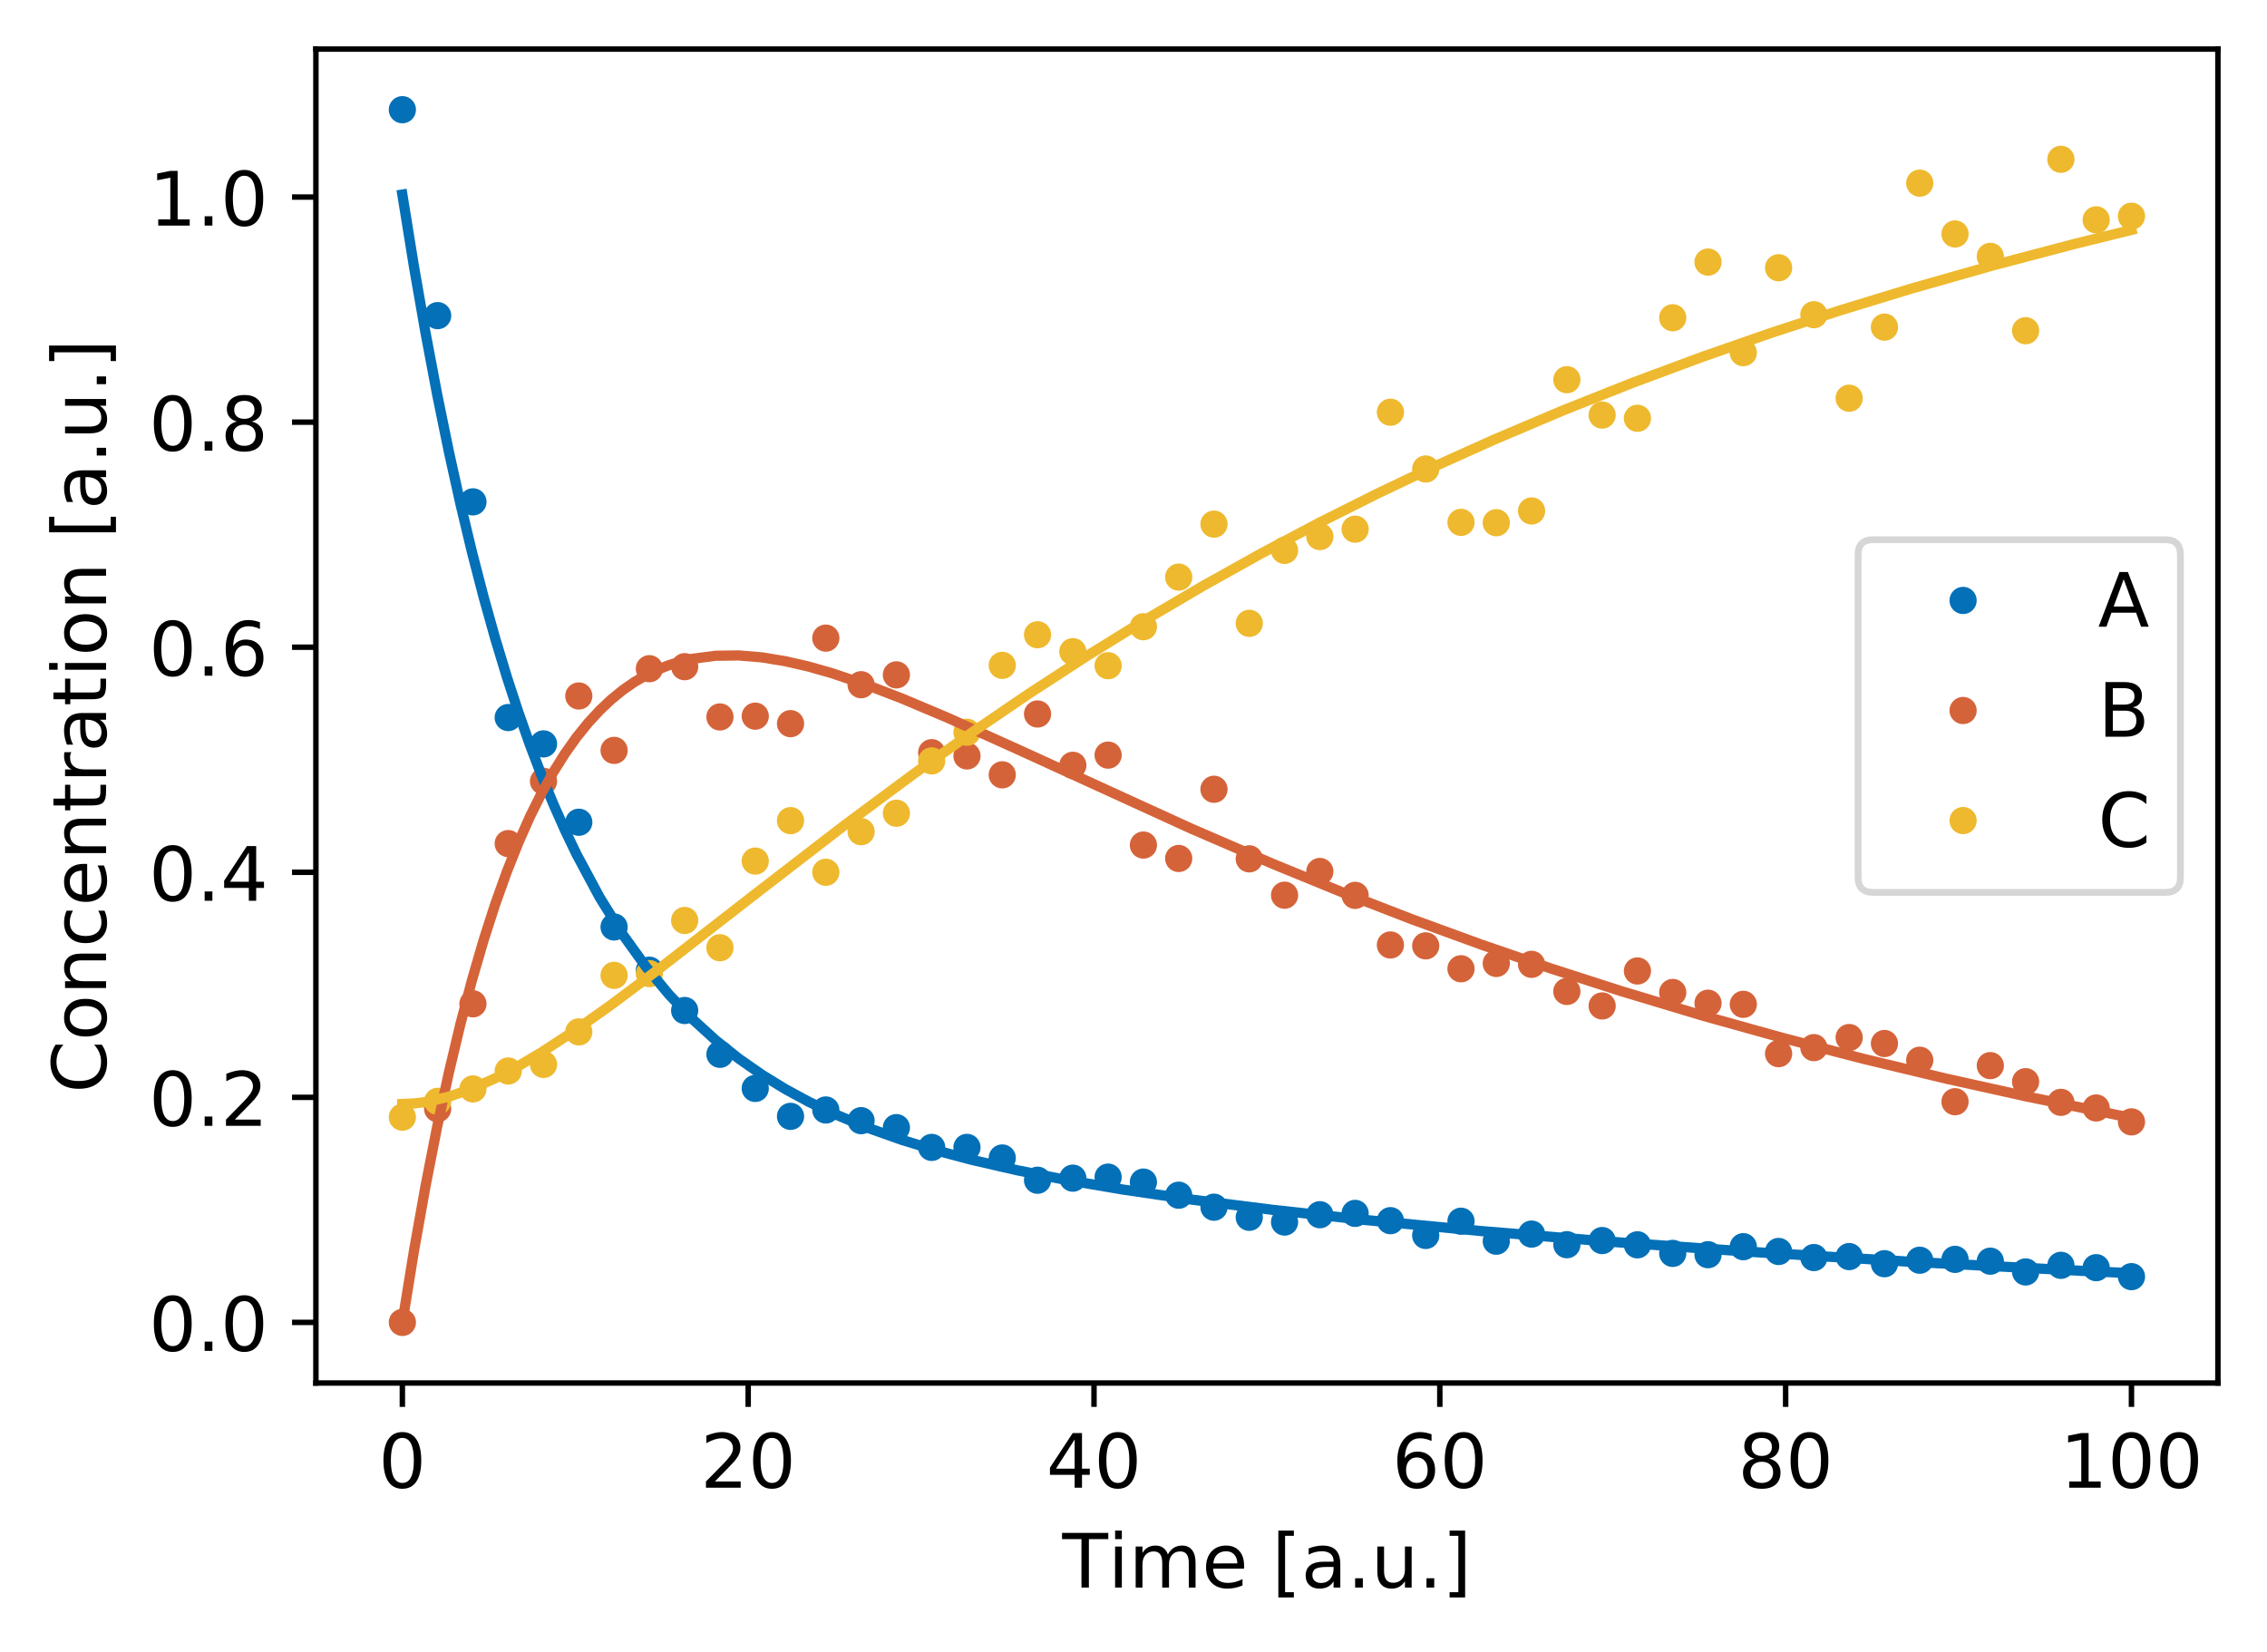 <?xml version="1.0" encoding="utf-8" standalone="no"?>
<!DOCTYPE svg PUBLIC "-//W3C//DTD SVG 1.1//EN"
  "http://www.w3.org/Graphics/SVG/1.1/DTD/svg11.dtd">
<!-- Created with matplotlib (https://matplotlib.org/) -->
<svg height="242.388pt" version="1.1" viewBox="0 0 332.539 242.388" width="332.539pt" xmlns="http://www.w3.org/2000/svg" xmlns:xlink="http://www.w3.org/1999/xlink">
 <defs>
  <style type="text/css">
*{stroke-linecap:butt;stroke-linejoin:round;}
  </style>
 </defs>
 <g id="figure_1">
  <g id="patch_1">
   <path d="M 0 242.388 
L 332.539 242.388 
L 332.539 0 
L 0 0 
z
" style="fill:#ffffff;"/>
  </g>
  <g id="axes_1">
   <g id="patch_2">
    <path d="M 46.339 202.896 
L 325.339 202.896 
L 325.339 7.2 
L 46.339 7.2 
z
" style="fill:#ffffff;"/>
   </g>
   <g id="matplotlib.axis_1">
    <g id="xtick_1">
     <g id="line2d_1">
      <defs>
       <path d="M 0 0 
L 0 3.5 
" id="m5d2cdef7a7" style="stroke:#000000;stroke-width:0.8;"/>
      </defs>
      <g>
       <use style="stroke:#000000;stroke-width:0.8;" x="59.021" xlink:href="#m5d2cdef7a7" y="202.896"/>
      </g>
     </g>
     <g id="text_1">
      <!-- 0 -->
      <defs>
       <path d="M 31.781 66.406 
Q 24.172 66.406 20.328 58.906 
Q 16.5 51.422 16.5 36.375 
Q 16.5 21.391 20.328 13.891 
Q 24.172 6.391 31.781 6.391 
Q 39.453 6.391 43.281 13.891 
Q 47.125 21.391 47.125 36.375 
Q 47.125 51.422 43.281 58.906 
Q 39.453 66.406 31.781 66.406 
z
M 31.781 74.219 
Q 44.047 74.219 50.516 64.516 
Q 56.984 54.828 56.984 36.375 
Q 56.984 17.969 50.516 8.266 
Q 44.047 -1.422 31.781 -1.422 
Q 19.531 -1.422 13.062 8.266 
Q 6.594 17.969 6.594 36.375 
Q 6.594 54.828 13.062 64.516 
Q 19.531 74.219 31.781 74.219 
z
" id="DejaVuSans-48"/>
      </defs>
      <g transform="translate(55.522 218.254)scale(0.11 -0.11)">
       <use xlink:href="#DejaVuSans-48"/>
      </g>
     </g>
    </g>
    <g id="xtick_2">
     <g id="line2d_2">
      <g>
       <use style="stroke:#000000;stroke-width:0.8;" x="109.748" xlink:href="#m5d2cdef7a7" y="202.896"/>
      </g>
     </g>
     <g id="text_2">
      <!-- 20 -->
      <defs>
       <path d="M 19.188 8.297 
L 53.609 8.297 
L 53.609 0 
L 7.328 0 
L 7.328 8.297 
Q 12.938 14.109 22.625 23.891 
Q 32.328 33.688 34.812 36.531 
Q 39.547 41.844 41.422 45.531 
Q 43.312 49.219 43.312 52.781 
Q 43.312 58.594 39.234 62.25 
Q 35.156 65.922 28.609 65.922 
Q 23.969 65.922 18.812 64.312 
Q 13.672 62.703 7.812 59.422 
L 7.812 69.391 
Q 13.766 71.781 18.938 73 
Q 24.125 74.219 28.422 74.219 
Q 39.75 74.219 46.484 68.547 
Q 53.219 62.891 53.219 53.422 
Q 53.219 48.922 51.531 44.891 
Q 49.859 40.875 45.406 35.406 
Q 44.188 33.984 37.641 27.219 
Q 31.109 20.453 19.188 8.297 
z
" id="DejaVuSans-50"/>
      </defs>
      <g transform="translate(102.75 218.254)scale(0.11 -0.11)">
       <use xlink:href="#DejaVuSans-50"/>
       <use x="63.623" xlink:href="#DejaVuSans-48"/>
      </g>
     </g>
    </g>
    <g id="xtick_3">
     <g id="line2d_3">
      <g>
       <use style="stroke:#000000;stroke-width:0.8;" x="160.476" xlink:href="#m5d2cdef7a7" y="202.896"/>
      </g>
     </g>
     <g id="text_3">
      <!-- 40 -->
      <defs>
       <path d="M 37.797 64.312 
L 12.891 25.391 
L 37.797 25.391 
z
M 35.203 72.906 
L 47.609 72.906 
L 47.609 25.391 
L 58.016 25.391 
L 58.016 17.188 
L 47.609 17.188 
L 47.609 0 
L 37.797 0 
L 37.797 17.188 
L 4.891 17.188 
L 4.891 26.703 
z
" id="DejaVuSans-52"/>
      </defs>
      <g transform="translate(153.477 218.254)scale(0.11 -0.11)">
       <use xlink:href="#DejaVuSans-52"/>
       <use x="63.623" xlink:href="#DejaVuSans-48"/>
      </g>
     </g>
    </g>
    <g id="xtick_4">
     <g id="line2d_4">
      <g>
       <use style="stroke:#000000;stroke-width:0.8;" x="211.203" xlink:href="#m5d2cdef7a7" y="202.896"/>
      </g>
     </g>
     <g id="text_4">
      <!-- 60 -->
      <defs>
       <path d="M 33.016 40.375 
Q 26.375 40.375 22.484 35.828 
Q 18.609 31.297 18.609 23.391 
Q 18.609 15.531 22.484 10.953 
Q 26.375 6.391 33.016 6.391 
Q 39.656 6.391 43.531 10.953 
Q 47.406 15.531 47.406 23.391 
Q 47.406 31.297 43.531 35.828 
Q 39.656 40.375 33.016 40.375 
z
M 52.594 71.297 
L 52.594 62.312 
Q 48.875 64.062 45.094 64.984 
Q 41.312 65.922 37.594 65.922 
Q 27.828 65.922 22.672 59.328 
Q 17.531 52.734 16.797 39.406 
Q 19.672 43.656 24.016 45.922 
Q 28.375 48.188 33.594 48.188 
Q 44.578 48.188 50.953 41.516 
Q 57.328 34.859 57.328 23.391 
Q 57.328 12.156 50.688 5.359 
Q 44.047 -1.422 33.016 -1.422 
Q 20.359 -1.422 13.672 8.266 
Q 6.984 17.969 6.984 36.375 
Q 6.984 53.656 15.188 63.938 
Q 23.391 74.219 37.203 74.219 
Q 40.922 74.219 44.703 73.484 
Q 48.484 72.75 52.594 71.297 
z
" id="DejaVuSans-54"/>
      </defs>
      <g transform="translate(204.204 218.254)scale(0.11 -0.11)">
       <use xlink:href="#DejaVuSans-54"/>
       <use x="63.623" xlink:href="#DejaVuSans-48"/>
      </g>
     </g>
    </g>
    <g id="xtick_5">
     <g id="line2d_5">
      <g>
       <use style="stroke:#000000;stroke-width:0.8;" x="261.93" xlink:href="#m5d2cdef7a7" y="202.896"/>
      </g>
     </g>
     <g id="text_5">
      <!-- 80 -->
      <defs>
       <path d="M 31.781 34.625 
Q 24.75 34.625 20.719 30.859 
Q 16.703 27.094 16.703 20.516 
Q 16.703 13.922 20.719 10.156 
Q 24.75 6.391 31.781 6.391 
Q 38.812 6.391 42.859 10.172 
Q 46.922 13.969 46.922 20.516 
Q 46.922 27.094 42.891 30.859 
Q 38.875 34.625 31.781 34.625 
z
M 21.922 38.812 
Q 15.578 40.375 12.031 44.719 
Q 8.5 49.078 8.5 55.328 
Q 8.5 64.062 14.719 69.141 
Q 20.953 74.219 31.781 74.219 
Q 42.672 74.219 48.875 69.141 
Q 55.078 64.062 55.078 55.328 
Q 55.078 49.078 51.531 44.719 
Q 48 40.375 41.703 38.812 
Q 48.828 37.156 52.797 32.312 
Q 56.781 27.484 56.781 20.516 
Q 56.781 9.906 50.312 4.234 
Q 43.844 -1.422 31.781 -1.422 
Q 19.734 -1.422 13.25 4.234 
Q 6.781 9.906 6.781 20.516 
Q 6.781 27.484 10.781 32.312 
Q 14.797 37.156 21.922 38.812 
z
M 18.312 54.391 
Q 18.312 48.734 21.844 45.562 
Q 25.391 42.391 31.781 42.391 
Q 38.141 42.391 41.719 45.562 
Q 45.312 48.734 45.312 54.391 
Q 45.312 60.062 41.719 63.234 
Q 38.141 66.406 31.781 66.406 
Q 25.391 66.406 21.844 63.234 
Q 18.312 60.062 18.312 54.391 
z
" id="DejaVuSans-56"/>
      </defs>
      <g transform="translate(254.932 218.254)scale(0.11 -0.11)">
       <use xlink:href="#DejaVuSans-56"/>
       <use x="63.623" xlink:href="#DejaVuSans-48"/>
      </g>
     </g>
    </g>
    <g id="xtick_6">
     <g id="line2d_6">
      <g>
       <use style="stroke:#000000;stroke-width:0.8;" x="312.658" xlink:href="#m5d2cdef7a7" y="202.896"/>
      </g>
     </g>
     <g id="text_6">
      <!-- 100 -->
      <defs>
       <path d="M 12.406 8.297 
L 28.516 8.297 
L 28.516 63.922 
L 10.984 60.406 
L 10.984 69.391 
L 28.422 72.906 
L 38.281 72.906 
L 38.281 8.297 
L 54.391 8.297 
L 54.391 0 
L 12.406 0 
z
" id="DejaVuSans-49"/>
      </defs>
      <g transform="translate(302.159 218.254)scale(0.11 -0.11)">
       <use xlink:href="#DejaVuSans-49"/>
       <use x="63.623" xlink:href="#DejaVuSans-48"/>
       <use x="127.246" xlink:href="#DejaVuSans-48"/>
      </g>
     </g>
    </g>
    <g id="text_7">
     <!-- Time [a.u.] -->
     <defs>
      <path d="M -0.297 72.906 
L 61.375 72.906 
L 61.375 64.594 
L 35.5 64.594 
L 35.5 0 
L 25.594 0 
L 25.594 64.594 
L -0.297 64.594 
z
" id="DejaVuSans-84"/>
      <path d="M 9.422 54.688 
L 18.406 54.688 
L 18.406 0 
L 9.422 0 
z
M 9.422 75.984 
L 18.406 75.984 
L 18.406 64.594 
L 9.422 64.594 
z
" id="DejaVuSans-105"/>
      <path d="M 52 44.188 
Q 55.375 50.25 60.062 53.125 
Q 64.75 56 71.094 56 
Q 79.641 56 84.281 50.016 
Q 88.922 44.047 88.922 33.016 
L 88.922 0 
L 79.891 0 
L 79.891 32.719 
Q 79.891 40.578 77.094 44.375 
Q 74.312 48.188 68.609 48.188 
Q 61.625 48.188 57.562 43.547 
Q 53.516 38.922 53.516 30.906 
L 53.516 0 
L 44.484 0 
L 44.484 32.719 
Q 44.484 40.625 41.703 44.406 
Q 38.922 48.188 33.109 48.188 
Q 26.219 48.188 22.156 43.531 
Q 18.109 38.875 18.109 30.906 
L 18.109 0 
L 9.078 0 
L 9.078 54.688 
L 18.109 54.688 
L 18.109 46.188 
Q 21.188 51.219 25.484 53.609 
Q 29.781 56 35.688 56 
Q 41.656 56 45.828 52.969 
Q 50 49.953 52 44.188 
z
" id="DejaVuSans-109"/>
      <path d="M 56.203 29.594 
L 56.203 25.203 
L 14.891 25.203 
Q 15.484 15.922 20.484 11.062 
Q 25.484 6.203 34.422 6.203 
Q 39.594 6.203 44.453 7.469 
Q 49.312 8.734 54.109 11.281 
L 54.109 2.781 
Q 49.266 0.734 44.188 -0.344 
Q 39.109 -1.422 33.891 -1.422 
Q 20.797 -1.422 13.156 6.188 
Q 5.516 13.812 5.516 26.812 
Q 5.516 40.234 12.766 48.109 
Q 20.016 56 32.328 56 
Q 43.359 56 49.781 48.891 
Q 56.203 41.797 56.203 29.594 
z
M 47.219 32.234 
Q 47.125 39.594 43.094 43.984 
Q 39.062 48.391 32.422 48.391 
Q 24.906 48.391 20.391 44.141 
Q 15.875 39.891 15.188 32.172 
z
" id="DejaVuSans-101"/>
      <path id="DejaVuSans-32"/>
      <path d="M 8.594 75.984 
L 29.297 75.984 
L 29.297 69 
L 17.578 69 
L 17.578 -6.203 
L 29.297 -6.203 
L 29.297 -13.188 
L 8.594 -13.188 
z
" id="DejaVuSans-91"/>
      <path d="M 34.281 27.484 
Q 23.391 27.484 19.188 25 
Q 14.984 22.516 14.984 16.5 
Q 14.984 11.719 18.141 8.906 
Q 21.297 6.109 26.703 6.109 
Q 34.188 6.109 38.703 11.406 
Q 43.219 16.703 43.219 25.484 
L 43.219 27.484 
z
M 52.203 31.203 
L 52.203 0 
L 43.219 0 
L 43.219 8.297 
Q 40.141 3.328 35.547 0.953 
Q 30.953 -1.422 24.312 -1.422 
Q 15.922 -1.422 10.953 3.297 
Q 6 8.016 6 15.922 
Q 6 25.141 12.172 29.828 
Q 18.359 34.516 30.609 34.516 
L 43.219 34.516 
L 43.219 35.406 
Q 43.219 41.609 39.141 45 
Q 35.062 48.391 27.688 48.391 
Q 23 48.391 18.547 47.266 
Q 14.109 46.141 10.016 43.891 
L 10.016 52.203 
Q 14.938 54.109 19.578 55.047 
Q 24.219 56 28.609 56 
Q 40.484 56 46.344 49.844 
Q 52.203 43.703 52.203 31.203 
z
" id="DejaVuSans-97"/>
      <path d="M 10.688 12.406 
L 21 12.406 
L 21 0 
L 10.688 0 
z
" id="DejaVuSans-46"/>
      <path d="M 8.5 21.578 
L 8.5 54.688 
L 17.484 54.688 
L 17.484 21.922 
Q 17.484 14.156 20.5 10.266 
Q 23.531 6.391 29.594 6.391 
Q 36.859 6.391 41.078 11.031 
Q 45.312 15.672 45.312 23.688 
L 45.312 54.688 
L 54.297 54.688 
L 54.297 0 
L 45.312 0 
L 45.312 8.406 
Q 42.047 3.422 37.719 1 
Q 33.406 -1.422 27.688 -1.422 
Q 18.266 -1.422 13.375 4.438 
Q 8.5 10.297 8.5 21.578 
z
M 31.109 56 
z
" id="DejaVuSans-117"/>
      <path d="M 30.422 75.984 
L 30.422 -13.188 
L 9.719 -13.188 
L 9.719 -6.203 
L 21.391 -6.203 
L 21.391 69 
L 9.719 69 
L 9.719 75.984 
z
" id="DejaVuSans-93"/>
     </defs>
     <g transform="translate(155.821 232.9)scale(0.11 -0.11)">
      <use xlink:href="#DejaVuSans-84"/>
      <use x="61.037" xlink:href="#DejaVuSans-105"/>
      <use x="88.82" xlink:href="#DejaVuSans-109"/>
      <use x="186.232" xlink:href="#DejaVuSans-101"/>
      <use x="247.756" xlink:href="#DejaVuSans-32"/>
      <use x="279.543" xlink:href="#DejaVuSans-91"/>
      <use x="318.557" xlink:href="#DejaVuSans-97"/>
      <use x="379.836" xlink:href="#DejaVuSans-46"/>
      <use x="411.623" xlink:href="#DejaVuSans-117"/>
      <use x="475.002" xlink:href="#DejaVuSans-46"/>
      <use x="506.789" xlink:href="#DejaVuSans-93"/>
     </g>
    </g>
   </g>
   <g id="matplotlib.axis_2">
    <g id="ytick_1">
     <g id="line2d_7">
      <defs>
       <path d="M 0 0 
L -3.5 0 
" id="m15f723b959" style="stroke:#000000;stroke-width:0.8;"/>
      </defs>
      <g>
       <use style="stroke:#000000;stroke-width:0.8;" x="46.339" xlink:href="#m15f723b959" y="194.001"/>
      </g>
     </g>
     <g id="text_8">
      <!-- 0.0 -->
      <g transform="translate(21.846 198.18)scale(0.11 -0.11)">
       <use xlink:href="#DejaVuSans-48"/>
       <use x="63.623" xlink:href="#DejaVuSans-46"/>
       <use x="95.41" xlink:href="#DejaVuSans-48"/>
      </g>
     </g>
    </g>
    <g id="ytick_2">
     <g id="line2d_8">
      <g>
       <use style="stroke:#000000;stroke-width:0.8;" x="46.339" xlink:href="#m15f723b959" y="160.983"/>
      </g>
     </g>
     <g id="text_9">
      <!-- 0.2 -->
      <g transform="translate(21.846 165.162)scale(0.11 -0.11)">
       <use xlink:href="#DejaVuSans-48"/>
       <use x="63.623" xlink:href="#DejaVuSans-46"/>
       <use x="95.41" xlink:href="#DejaVuSans-50"/>
      </g>
     </g>
    </g>
    <g id="ytick_3">
     <g id="line2d_9">
      <g>
       <use style="stroke:#000000;stroke-width:0.8;" x="46.339" xlink:href="#m15f723b959" y="127.965"/>
      </g>
     </g>
     <g id="text_10">
      <!-- 0.4 -->
      <g transform="translate(21.846 132.144)scale(0.11 -0.11)">
       <use xlink:href="#DejaVuSans-48"/>
       <use x="63.623" xlink:href="#DejaVuSans-46"/>
       <use x="95.41" xlink:href="#DejaVuSans-52"/>
      </g>
     </g>
    </g>
    <g id="ytick_4">
     <g id="line2d_10">
      <g>
       <use style="stroke:#000000;stroke-width:0.8;" x="46.339" xlink:href="#m15f723b959" y="94.947"/>
      </g>
     </g>
     <g id="text_11">
      <!-- 0.6 -->
      <g transform="translate(21.846 99.126)scale(0.11 -0.11)">
       <use xlink:href="#DejaVuSans-48"/>
       <use x="63.623" xlink:href="#DejaVuSans-46"/>
       <use x="95.41" xlink:href="#DejaVuSans-54"/>
      </g>
     </g>
    </g>
    <g id="ytick_5">
     <g id="line2d_11">
      <g>
       <use style="stroke:#000000;stroke-width:0.8;" x="46.339" xlink:href="#m15f723b959" y="61.929"/>
      </g>
     </g>
     <g id="text_12">
      <!-- 0.8 -->
      <g transform="translate(21.846 66.108)scale(0.11 -0.11)">
       <use xlink:href="#DejaVuSans-48"/>
       <use x="63.623" xlink:href="#DejaVuSans-46"/>
       <use x="95.41" xlink:href="#DejaVuSans-56"/>
      </g>
     </g>
    </g>
    <g id="ytick_6">
     <g id="line2d_12">
      <g>
       <use style="stroke:#000000;stroke-width:0.8;" x="46.339" xlink:href="#m15f723b959" y="28.911"/>
      </g>
     </g>
     <g id="text_13">
      <!-- 1.0 -->
      <g transform="translate(21.846 33.091)scale(0.11 -0.11)">
       <use xlink:href="#DejaVuSans-49"/>
       <use x="63.623" xlink:href="#DejaVuSans-46"/>
       <use x="95.41" xlink:href="#DejaVuSans-48"/>
      </g>
     </g>
    </g>
    <g id="text_14">
     <!-- Concentration [a.u.] -->
     <defs>
      <path d="M 64.406 67.281 
L 64.406 56.891 
Q 59.422 61.531 53.781 63.812 
Q 48.141 66.109 41.797 66.109 
Q 29.297 66.109 22.656 58.469 
Q 16.016 50.828 16.016 36.375 
Q 16.016 21.969 22.656 14.328 
Q 29.297 6.688 41.797 6.688 
Q 48.141 6.688 53.781 8.984 
Q 59.422 11.281 64.406 15.922 
L 64.406 5.609 
Q 59.234 2.094 53.438 0.328 
Q 47.656 -1.422 41.219 -1.422 
Q 24.656 -1.422 15.125 8.703 
Q 5.609 18.844 5.609 36.375 
Q 5.609 53.953 15.125 64.078 
Q 24.656 74.219 41.219 74.219 
Q 47.75 74.219 53.531 72.484 
Q 59.328 70.75 64.406 67.281 
z
" id="DejaVuSans-67"/>
      <path d="M 30.609 48.391 
Q 23.391 48.391 19.188 42.75 
Q 14.984 37.109 14.984 27.297 
Q 14.984 17.484 19.156 11.844 
Q 23.344 6.203 30.609 6.203 
Q 37.797 6.203 41.984 11.859 
Q 46.188 17.531 46.188 27.297 
Q 46.188 37.016 41.984 42.703 
Q 37.797 48.391 30.609 48.391 
z
M 30.609 56 
Q 42.328 56 49.016 48.375 
Q 55.719 40.766 55.719 27.297 
Q 55.719 13.875 49.016 6.219 
Q 42.328 -1.422 30.609 -1.422 
Q 18.844 -1.422 12.172 6.219 
Q 5.516 13.875 5.516 27.297 
Q 5.516 40.766 12.172 48.375 
Q 18.844 56 30.609 56 
z
" id="DejaVuSans-111"/>
      <path d="M 54.891 33.016 
L 54.891 0 
L 45.906 0 
L 45.906 32.719 
Q 45.906 40.484 42.875 44.328 
Q 39.844 48.188 33.797 48.188 
Q 26.516 48.188 22.312 43.547 
Q 18.109 38.922 18.109 30.906 
L 18.109 0 
L 9.078 0 
L 9.078 54.688 
L 18.109 54.688 
L 18.109 46.188 
Q 21.344 51.125 25.703 53.562 
Q 30.078 56 35.797 56 
Q 45.219 56 50.047 50.172 
Q 54.891 44.344 54.891 33.016 
z
" id="DejaVuSans-110"/>
      <path d="M 48.781 52.594 
L 48.781 44.188 
Q 44.969 46.297 41.141 47.344 
Q 37.312 48.391 33.406 48.391 
Q 24.656 48.391 19.812 42.844 
Q 14.984 37.312 14.984 27.297 
Q 14.984 17.281 19.812 11.734 
Q 24.656 6.203 33.406 6.203 
Q 37.312 6.203 41.141 7.25 
Q 44.969 8.297 48.781 10.406 
L 48.781 2.094 
Q 45.016 0.344 40.984 -0.531 
Q 36.969 -1.422 32.422 -1.422 
Q 20.062 -1.422 12.781 6.344 
Q 5.516 14.109 5.516 27.297 
Q 5.516 40.672 12.859 48.328 
Q 20.219 56 33.016 56 
Q 37.156 56 41.109 55.141 
Q 45.062 54.297 48.781 52.594 
z
" id="DejaVuSans-99"/>
      <path d="M 18.312 70.219 
L 18.312 54.688 
L 36.812 54.688 
L 36.812 47.703 
L 18.312 47.703 
L 18.312 18.016 
Q 18.312 11.328 20.141 9.422 
Q 21.969 7.516 27.594 7.516 
L 36.812 7.516 
L 36.812 0 
L 27.594 0 
Q 17.188 0 13.234 3.875 
Q 9.281 7.766 9.281 18.016 
L 9.281 47.703 
L 2.688 47.703 
L 2.688 54.688 
L 9.281 54.688 
L 9.281 70.219 
z
" id="DejaVuSans-116"/>
      <path d="M 41.109 46.297 
Q 39.594 47.172 37.812 47.578 
Q 36.031 48 33.891 48 
Q 26.266 48 22.188 43.047 
Q 18.109 38.094 18.109 28.812 
L 18.109 0 
L 9.078 0 
L 9.078 54.688 
L 18.109 54.688 
L 18.109 46.188 
Q 20.953 51.172 25.484 53.578 
Q 30.031 56 36.531 56 
Q 37.453 56 38.578 55.875 
Q 39.703 55.766 41.062 55.516 
z
" id="DejaVuSans-114"/>
     </defs>
     <g transform="translate(15.558 160.348)rotate(-90)scale(0.11 -0.11)">
      <use xlink:href="#DejaVuSans-67"/>
      <use x="69.824" xlink:href="#DejaVuSans-111"/>
      <use x="131.006" xlink:href="#DejaVuSans-110"/>
      <use x="194.385" xlink:href="#DejaVuSans-99"/>
      <use x="249.365" xlink:href="#DejaVuSans-101"/>
      <use x="310.889" xlink:href="#DejaVuSans-110"/>
      <use x="374.268" xlink:href="#DejaVuSans-116"/>
      <use x="413.477" xlink:href="#DejaVuSans-114"/>
      <use x="454.59" xlink:href="#DejaVuSans-97"/>
      <use x="515.869" xlink:href="#DejaVuSans-116"/>
      <use x="555.078" xlink:href="#DejaVuSans-105"/>
      <use x="582.861" xlink:href="#DejaVuSans-111"/>
      <use x="644.043" xlink:href="#DejaVuSans-110"/>
      <use x="707.422" xlink:href="#DejaVuSans-32"/>
      <use x="739.209" xlink:href="#DejaVuSans-91"/>
      <use x="778.223" xlink:href="#DejaVuSans-97"/>
      <use x="839.502" xlink:href="#DejaVuSans-46"/>
      <use x="871.289" xlink:href="#DejaVuSans-117"/>
      <use x="934.668" xlink:href="#DejaVuSans-46"/>
      <use x="966.455" xlink:href="#DejaVuSans-93"/>
     </g>
    </g>
   </g>
   <g id="line2d_13">
    <defs>
     <path d="M 0 1.5 
C 0.398 1.5 0.779 1.342 1.061 1.061 
C 1.342 0.779 1.5 0.398 1.5 0 
C 1.5 -0.398 1.342 -0.779 1.061 -1.061 
C 0.779 -1.342 0.398 -1.5 0 -1.5 
C -0.398 -1.5 -0.779 -1.342 -1.061 -1.061 
C -1.342 -0.779 -1.5 -0.398 -1.5 0 
C -1.5 0.398 -1.342 0.779 -1.061 1.061 
C -0.779 1.342 -0.398 1.5 0 1.5 
z
" id="ma22e9b7fd3" style="stroke:#0370b8;"/>
    </defs>
    <g clip-path="url(#p15e0de0b5d)">
     <use style="fill:#0370b8;stroke:#0370b8;" x="59.021" xlink:href="#ma22e9b7fd3" y="16.095"/>
     <use style="fill:#0370b8;stroke:#0370b8;" x="64.197" xlink:href="#ma22e9b7fd3" y="46.304"/>
     <use style="fill:#0370b8;stroke:#0370b8;" x="69.374" xlink:href="#ma22e9b7fd3" y="73.624"/>
     <use style="fill:#0370b8;stroke:#0370b8;" x="74.55" xlink:href="#ma22e9b7fd3" y="105.266"/>
     <use style="fill:#0370b8;stroke:#0370b8;" x="79.726" xlink:href="#ma22e9b7fd3" y="109.131"/>
     <use style="fill:#0370b8;stroke:#0370b8;" x="84.902" xlink:href="#ma22e9b7fd3" y="120.627"/>
     <use style="fill:#0370b8;stroke:#0370b8;" x="90.079" xlink:href="#ma22e9b7fd3" y="135.988"/>
     <use style="fill:#0370b8;stroke:#0370b8;" x="95.255" xlink:href="#ma22e9b7fd3" y="142.332"/>
     <use style="fill:#0370b8;stroke:#0370b8;" x="100.431" xlink:href="#ma22e9b7fd3" y="148.245"/>
     <use style="fill:#0370b8;stroke:#0370b8;" x="105.607" xlink:href="#ma22e9b7fd3" y="154.673"/>
     <use style="fill:#0370b8;stroke:#0370b8;" x="110.784" xlink:href="#ma22e9b7fd3" y="159.674"/>
     <use style="fill:#0370b8;stroke:#0370b8;" x="115.96" xlink:href="#ma22e9b7fd3" y="163.774"/>
     <use style="fill:#0370b8;stroke:#0370b8;" x="121.136" xlink:href="#ma22e9b7fd3" y="162.838"/>
     <use style="fill:#0370b8;stroke:#0370b8;" x="126.312" xlink:href="#ma22e9b7fd3" y="164.405"/>
     <use style="fill:#0370b8;stroke:#0370b8;" x="131.489" xlink:href="#ma22e9b7fd3" y="165.429"/>
     <use style="fill:#0370b8;stroke:#0370b8;" x="136.665" xlink:href="#ma22e9b7fd3" y="168.328"/>
     <use style="fill:#0370b8;stroke:#0370b8;" x="141.841" xlink:href="#ma22e9b7fd3" y="168.327"/>
     <use style="fill:#0370b8;stroke:#0370b8;" x="147.017" xlink:href="#ma22e9b7fd3" y="169.881"/>
     <use style="fill:#0370b8;stroke:#0370b8;" x="152.194" xlink:href="#ma22e9b7fd3" y="173.145"/>
     <use style="fill:#0370b8;stroke:#0370b8;" x="157.37" xlink:href="#ma22e9b7fd3" y="172.84"/>
     <use style="fill:#0370b8;stroke:#0370b8;" x="162.546" xlink:href="#ma22e9b7fd3" y="172.688"/>
     <use style="fill:#0370b8;stroke:#0370b8;" x="167.722" xlink:href="#ma22e9b7fd3" y="173.417"/>
     <use style="fill:#0370b8;stroke:#0370b8;" x="172.899" xlink:href="#ma22e9b7fd3" y="175.341"/>
     <use style="fill:#0370b8;stroke:#0370b8;" x="178.075" xlink:href="#ma22e9b7fd3" y="177.1"/>
     <use style="fill:#0370b8;stroke:#0370b8;" x="183.251" xlink:href="#ma22e9b7fd3" y="178.581"/>
     <use style="fill:#0370b8;stroke:#0370b8;" x="188.428" xlink:href="#ma22e9b7fd3" y="179.28"/>
     <use style="fill:#0370b8;stroke:#0370b8;" x="193.604" xlink:href="#ma22e9b7fd3" y="178.202"/>
     <use style="fill:#0370b8;stroke:#0370b8;" x="198.78" xlink:href="#ma22e9b7fd3" y="178.009"/>
     <use style="fill:#0370b8;stroke:#0370b8;" x="203.956" xlink:href="#ma22e9b7fd3" y="179.076"/>
     <use style="fill:#0370b8;stroke:#0370b8;" x="209.133" xlink:href="#ma22e9b7fd3" y="181.245"/>
     <use style="fill:#0370b8;stroke:#0370b8;" x="214.309" xlink:href="#ma22e9b7fd3" y="179.157"/>
     <use style="fill:#0370b8;stroke:#0370b8;" x="219.485" xlink:href="#ma22e9b7fd3" y="182.089"/>
     <use style="fill:#0370b8;stroke:#0370b8;" x="224.661" xlink:href="#ma22e9b7fd3" y="181.046"/>
     <use style="fill:#0370b8;stroke:#0370b8;" x="229.838" xlink:href="#ma22e9b7fd3" y="182.603"/>
     <use style="fill:#0370b8;stroke:#0370b8;" x="235.014" xlink:href="#ma22e9b7fd3" y="181.994"/>
     <use style="fill:#0370b8;stroke:#0370b8;" x="240.19" xlink:href="#ma22e9b7fd3" y="182.619"/>
     <use style="fill:#0370b8;stroke:#0370b8;" x="245.366" xlink:href="#ma22e9b7fd3" y="183.877"/>
     <use style="fill:#0370b8;stroke:#0370b8;" x="250.543" xlink:href="#ma22e9b7fd3" y="184.069"/>
     <use style="fill:#0370b8;stroke:#0370b8;" x="255.719" xlink:href="#ma22e9b7fd3" y="182.893"/>
     <use style="fill:#0370b8;stroke:#0370b8;" x="260.895" xlink:href="#ma22e9b7fd3" y="183.595"/>
     <use style="fill:#0370b8;stroke:#0370b8;" x="266.071" xlink:href="#ma22e9b7fd3" y="184.487"/>
     <use style="fill:#0370b8;stroke:#0370b8;" x="271.248" xlink:href="#ma22e9b7fd3" y="184.347"/>
     <use style="fill:#0370b8;stroke:#0370b8;" x="276.424" xlink:href="#ma22e9b7fd3" y="185.392"/>
     <use style="fill:#0370b8;stroke:#0370b8;" x="281.6" xlink:href="#ma22e9b7fd3" y="184.881"/>
     <use style="fill:#0370b8;stroke:#0370b8;" x="286.776" xlink:href="#ma22e9b7fd3" y="184.753"/>
     <use style="fill:#0370b8;stroke:#0370b8;" x="291.953" xlink:href="#ma22e9b7fd3" y="185.019"/>
     <use style="fill:#0370b8;stroke:#0370b8;" x="297.129" xlink:href="#ma22e9b7fd3" y="186.598"/>
     <use style="fill:#0370b8;stroke:#0370b8;" x="302.305" xlink:href="#ma22e9b7fd3" y="185.628"/>
     <use style="fill:#0370b8;stroke:#0370b8;" x="307.481" xlink:href="#ma22e9b7fd3" y="185.973"/>
     <use style="fill:#0370b8;stroke:#0370b8;" x="312.658" xlink:href="#ma22e9b7fd3" y="187.29"/>
    </g>
   </g>
   <g id="line2d_14">
    <defs>
     <path d="M 0 1.5 
C 0.398 1.5 0.779 1.342 1.061 1.061 
C 1.342 0.779 1.5 0.398 1.5 0 
C 1.5 -0.398 1.342 -0.779 1.061 -1.061 
C 0.779 -1.342 0.398 -1.5 0 -1.5 
C -0.398 -1.5 -0.779 -1.342 -1.061 -1.061 
C -1.342 -0.779 -1.5 -0.398 -1.5 0 
C -1.5 0.398 -1.342 0.779 -1.061 1.061 
C -0.779 1.342 -0.398 1.5 0 1.5 
z
" id="md2dbc697a5" style="stroke:#d56339;"/>
    </defs>
    <g clip-path="url(#p15e0de0b5d)">
     <use style="fill:#d56339;stroke:#d56339;" x="59.021" xlink:href="#md2dbc697a5" y="194.001"/>
     <use style="fill:#d56339;stroke:#d56339;" x="64.197" xlink:href="#md2dbc697a5" y="162.665"/>
     <use style="fill:#d56339;stroke:#d56339;" x="69.374" xlink:href="#md2dbc697a5" y="147.263"/>
     <use style="fill:#d56339;stroke:#d56339;" x="74.55" xlink:href="#md2dbc697a5" y="123.759"/>
     <use style="fill:#d56339;stroke:#d56339;" x="79.726" xlink:href="#md2dbc697a5" y="114.618"/>
     <use style="fill:#d56339;stroke:#d56339;" x="84.902" xlink:href="#md2dbc697a5" y="102.103"/>
     <use style="fill:#d56339;stroke:#d56339;" x="90.079" xlink:href="#md2dbc697a5" y="110.084"/>
     <use style="fill:#d56339;stroke:#d56339;" x="95.255" xlink:href="#md2dbc697a5" y="98.101"/>
     <use style="fill:#d56339;stroke:#d56339;" x="100.431" xlink:href="#md2dbc697a5" y="97.806"/>
     <use style="fill:#d56339;stroke:#d56339;" x="105.607" xlink:href="#md2dbc697a5" y="105.18"/>
     <use style="fill:#d56339;stroke:#d56339;" x="110.784" xlink:href="#md2dbc697a5" y="105.063"/>
     <use style="fill:#d56339;stroke:#d56339;" x="115.96" xlink:href="#md2dbc697a5" y="106.162"/>
     <use style="fill:#d56339;stroke:#d56339;" x="121.136" xlink:href="#md2dbc697a5" y="93.615"/>
     <use style="fill:#d56339;stroke:#d56339;" x="126.312" xlink:href="#md2dbc697a5" y="100.45"/>
     <use style="fill:#d56339;stroke:#d56339;" x="131.489" xlink:href="#md2dbc697a5" y="99.007"/>
     <use style="fill:#d56339;stroke:#d56339;" x="136.665" xlink:href="#md2dbc697a5" y="110.419"/>
     <use style="fill:#d56339;stroke:#d56339;" x="141.841" xlink:href="#md2dbc697a5" y="110.898"/>
     <use style="fill:#d56339;stroke:#d56339;" x="147.017" xlink:href="#md2dbc697a5" y="113.67"/>
     <use style="fill:#d56339;stroke:#d56339;" x="152.194" xlink:href="#md2dbc697a5" y="104.743"/>
     <use style="fill:#d56339;stroke:#d56339;" x="157.37" xlink:href="#md2dbc697a5" y="112.272"/>
     <use style="fill:#d56339;stroke:#d56339;" x="162.546" xlink:href="#md2dbc697a5" y="110.778"/>
     <use style="fill:#d56339;stroke:#d56339;" x="167.722" xlink:href="#md2dbc697a5" y="123.974"/>
     <use style="fill:#d56339;stroke:#d56339;" x="172.899" xlink:href="#md2dbc697a5" y="125.941"/>
     <use style="fill:#d56339;stroke:#d56339;" x="178.075" xlink:href="#md2dbc697a5" y="115.788"/>
     <use style="fill:#d56339;stroke:#d56339;" x="183.251" xlink:href="#md2dbc697a5" y="125.996"/>
     <use style="fill:#d56339;stroke:#d56339;" x="188.428" xlink:href="#md2dbc697a5" y="131.328"/>
     <use style="fill:#d56339;stroke:#d56339;" x="193.604" xlink:href="#md2dbc697a5" y="127.85"/>
     <use style="fill:#d56339;stroke:#d56339;" x="198.78" xlink:href="#md2dbc697a5" y="131.353"/>
     <use style="fill:#d56339;stroke:#d56339;" x="203.956" xlink:href="#md2dbc697a5" y="138.632"/>
     <use style="fill:#d56339;stroke:#d56339;" x="209.133" xlink:href="#md2dbc697a5" y="138.759"/>
     <use style="fill:#d56339;stroke:#d56339;" x="214.309" xlink:href="#md2dbc697a5" y="142.121"/>
     <use style="fill:#d56339;stroke:#d56339;" x="219.485" xlink:href="#md2dbc697a5" y="141.34"/>
     <use style="fill:#d56339;stroke:#d56339;" x="224.661" xlink:href="#md2dbc697a5" y="141.472"/>
     <use style="fill:#d56339;stroke:#d56339;" x="229.838" xlink:href="#md2dbc697a5" y="145.448"/>
     <use style="fill:#d56339;stroke:#d56339;" x="235.014" xlink:href="#md2dbc697a5" y="147.575"/>
     <use style="fill:#d56339;stroke:#d56339;" x="240.19" xlink:href="#md2dbc697a5" y="142.444"/>
     <use style="fill:#d56339;stroke:#d56339;" x="245.366" xlink:href="#md2dbc697a5" y="145.598"/>
     <use style="fill:#d56339;stroke:#d56339;" x="250.543" xlink:href="#md2dbc697a5" y="147.174"/>
     <use style="fill:#d56339;stroke:#d56339;" x="255.719" xlink:href="#md2dbc697a5" y="147.338"/>
     <use style="fill:#d56339;stroke:#d56339;" x="260.895" xlink:href="#md2dbc697a5" y="154.576"/>
     <use style="fill:#d56339;stroke:#d56339;" x="266.071" xlink:href="#md2dbc697a5" y="153.691"/>
     <use style="fill:#d56339;stroke:#d56339;" x="271.248" xlink:href="#md2dbc697a5" y="152.212"/>
     <use style="fill:#d56339;stroke:#d56339;" x="276.424" xlink:href="#md2dbc697a5" y="153.088"/>
     <use style="fill:#d56339;stroke:#d56339;" x="281.6" xlink:href="#md2dbc697a5" y="155.536"/>
     <use style="fill:#d56339;stroke:#d56339;" x="286.776" xlink:href="#md2dbc697a5" y="161.625"/>
     <use style="fill:#d56339;stroke:#d56339;" x="291.953" xlink:href="#md2dbc697a5" y="156.331"/>
     <use style="fill:#d56339;stroke:#d56339;" x="297.129" xlink:href="#md2dbc697a5" y="158.688"/>
     <use style="fill:#d56339;stroke:#d56339;" x="302.305" xlink:href="#md2dbc697a5" y="161.718"/>
     <use style="fill:#d56339;stroke:#d56339;" x="307.481" xlink:href="#md2dbc697a5" y="162.544"/>
     <use style="fill:#d56339;stroke:#d56339;" x="312.658" xlink:href="#md2dbc697a5" y="164.583"/>
    </g>
   </g>
   <g id="line2d_15">
    <defs>
     <path d="M 0 1.5 
C 0.398 1.5 0.779 1.342 1.061 1.061 
C 1.342 0.779 1.5 0.398 1.5 0 
C 1.5 -0.398 1.342 -0.779 1.061 -1.061 
C 0.779 -1.342 0.398 -1.5 0 -1.5 
C -0.398 -1.5 -0.779 -1.342 -1.061 -1.061 
C -1.342 -0.779 -1.5 -0.398 -1.5 0 
C -1.5 0.398 -1.342 0.779 -1.061 1.061 
C -0.779 1.342 -0.398 1.5 0 1.5 
z
" id="m147594de5a" style="stroke:#eeb92e;"/>
    </defs>
    <g clip-path="url(#p15e0de0b5d)">
     <use style="fill:#eeb92e;stroke:#eeb92e;" x="59.021" xlink:href="#m147594de5a" y="163.896"/>
     <use style="fill:#eeb92e;stroke:#eeb92e;" x="64.197" xlink:href="#m147594de5a" y="161.572"/>
     <use style="fill:#eeb92e;stroke:#eeb92e;" x="69.374" xlink:href="#m147594de5a" y="159.75"/>
     <use style="fill:#eeb92e;stroke:#eeb92e;" x="74.55" xlink:href="#m147594de5a" y="157.117"/>
     <use style="fill:#eeb92e;stroke:#eeb92e;" x="79.726" xlink:href="#m147594de5a" y="156.157"/>
     <use style="fill:#eeb92e;stroke:#eeb92e;" x="84.902" xlink:href="#m147594de5a" y="151.382"/>
     <use style="fill:#eeb92e;stroke:#eeb92e;" x="90.079" xlink:href="#m147594de5a" y="143.087"/>
     <use style="fill:#eeb92e;stroke:#eeb92e;" x="95.255" xlink:href="#m147594de5a" y="142.832"/>
     <use style="fill:#eeb92e;stroke:#eeb92e;" x="100.431" xlink:href="#m147594de5a" y="135.035"/>
     <use style="fill:#eeb92e;stroke:#eeb92e;" x="105.607" xlink:href="#m147594de5a" y="139.037"/>
     <use style="fill:#eeb92e;stroke:#eeb92e;" x="110.784" xlink:href="#m147594de5a" y="126.323"/>
     <use style="fill:#eeb92e;stroke:#eeb92e;" x="115.96" xlink:href="#m147594de5a" y="120.389"/>
     <use style="fill:#eeb92e;stroke:#eeb92e;" x="121.136" xlink:href="#m147594de5a" y="127.966"/>
     <use style="fill:#eeb92e;stroke:#eeb92e;" x="126.312" xlink:href="#m147594de5a" y="122.009"/>
     <use style="fill:#eeb92e;stroke:#eeb92e;" x="131.489" xlink:href="#m147594de5a" y="119.307"/>
     <use style="fill:#eeb92e;stroke:#eeb92e;" x="136.665" xlink:href="#m147594de5a" y="111.628"/>
     <use style="fill:#eeb92e;stroke:#eeb92e;" x="141.841" xlink:href="#m147594de5a" y="107.424"/>
     <use style="fill:#eeb92e;stroke:#eeb92e;" x="147.017" xlink:href="#m147594de5a" y="97.61"/>
     <use style="fill:#eeb92e;stroke:#eeb92e;" x="152.194" xlink:href="#m147594de5a" y="93.121"/>
     <use style="fill:#eeb92e;stroke:#eeb92e;" x="157.37" xlink:href="#m147594de5a" y="95.603"/>
     <use style="fill:#eeb92e;stroke:#eeb92e;" x="162.546" xlink:href="#m147594de5a" y="97.661"/>
     <use style="fill:#eeb92e;stroke:#eeb92e;" x="167.722" xlink:href="#m147594de5a" y="91.942"/>
     <use style="fill:#eeb92e;stroke:#eeb92e;" x="172.899" xlink:href="#m147594de5a" y="84.662"/>
     <use style="fill:#eeb92e;stroke:#eeb92e;" x="178.075" xlink:href="#m147594de5a" y="76.892"/>
     <use style="fill:#eeb92e;stroke:#eeb92e;" x="183.251" xlink:href="#m147594de5a" y="91.444"/>
     <use style="fill:#eeb92e;stroke:#eeb92e;" x="188.428" xlink:href="#m147594de5a" y="80.743"/>
     <use style="fill:#eeb92e;stroke:#eeb92e;" x="193.604" xlink:href="#m147594de5a" y="78.717"/>
     <use style="fill:#eeb92e;stroke:#eeb92e;" x="198.78" xlink:href="#m147594de5a" y="77.63"/>
     <use style="fill:#eeb92e;stroke:#eeb92e;" x="203.956" xlink:href="#m147594de5a" y="60.474"/>
     <use style="fill:#eeb92e;stroke:#eeb92e;" x="209.133" xlink:href="#m147594de5a" y="68.804"/>
     <use style="fill:#eeb92e;stroke:#eeb92e;" x="214.309" xlink:href="#m147594de5a" y="76.632"/>
     <use style="fill:#eeb92e;stroke:#eeb92e;" x="219.485" xlink:href="#m147594de5a" y="76.687"/>
     <use style="fill:#eeb92e;stroke:#eeb92e;" x="224.661" xlink:href="#m147594de5a" y="74.958"/>
     <use style="fill:#eeb92e;stroke:#eeb92e;" x="229.838" xlink:href="#m147594de5a" y="55.702"/>
     <use style="fill:#eeb92e;stroke:#eeb92e;" x="235.014" xlink:href="#m147594de5a" y="60.892"/>
     <use style="fill:#eeb92e;stroke:#eeb92e;" x="240.19" xlink:href="#m147594de5a" y="61.364"/>
     <use style="fill:#eeb92e;stroke:#eeb92e;" x="245.366" xlink:href="#m147594de5a" y="46.617"/>
     <use style="fill:#eeb92e;stroke:#eeb92e;" x="250.543" xlink:href="#m147594de5a" y="38.447"/>
     <use style="fill:#eeb92e;stroke:#eeb92e;" x="255.719" xlink:href="#m147594de5a" y="51.738"/>
     <use style="fill:#eeb92e;stroke:#eeb92e;" x="260.895" xlink:href="#m147594de5a" y="39.281"/>
     <use style="fill:#eeb92e;stroke:#eeb92e;" x="266.071" xlink:href="#m147594de5a" y="46.168"/>
     <use style="fill:#eeb92e;stroke:#eeb92e;" x="271.248" xlink:href="#m147594de5a" y="58.42"/>
     <use style="fill:#eeb92e;stroke:#eeb92e;" x="276.424" xlink:href="#m147594de5a" y="47.991"/>
     <use style="fill:#eeb92e;stroke:#eeb92e;" x="281.6" xlink:href="#m147594de5a" y="26.868"/>
     <use style="fill:#eeb92e;stroke:#eeb92e;" x="286.776" xlink:href="#m147594de5a" y="34.322"/>
     <use style="fill:#eeb92e;stroke:#eeb92e;" x="291.953" xlink:href="#m147594de5a" y="37.61"/>
     <use style="fill:#eeb92e;stroke:#eeb92e;" x="297.129" xlink:href="#m147594de5a" y="48.516"/>
     <use style="fill:#eeb92e;stroke:#eeb92e;" x="302.305" xlink:href="#m147594de5a" y="23.37"/>
     <use style="fill:#eeb92e;stroke:#eeb92e;" x="307.481" xlink:href="#m147594de5a" y="32.252"/>
     <use style="fill:#eeb92e;stroke:#eeb92e;" x="312.658" xlink:href="#m147594de5a" y="31.719"/>
    </g>
   </g>
   <g id="line2d_16">
    <path clip-path="url(#p15e0de0b5d)" d="M 59.021 28.543 
L 60.723 39.107 
L 62.426 48.863 
L 64.128 57.874 
L 65.83 66.2 
L 67.532 73.894 
L 69.235 81.006 
L 70.937 87.581 
L 72.639 93.662 
L 74.342 99.288 
L 76.044 104.494 
L 77.746 109.313 
L 79.448 113.776 
L 81.151 117.91 
L 82.853 121.741 
L 84.555 125.293 
L 87.96 131.645 
L 91.364 137.121 
L 94.769 141.852 
L 98.173 145.949 
L 101.578 149.507 
L 104.982 152.605 
L 108.387 155.312 
L 111.791 157.686 
L 115.196 159.775 
L 118.6 161.621 
L 122.005 163.259 
L 127.111 165.392 
L 132.218 167.206 
L 137.325 168.767 
L 142.432 170.126 
L 149.241 171.69 
L 156.05 173.036 
L 164.561 174.488 
L 174.775 175.985 
L 186.691 177.489 
L 200.309 178.982 
L 217.331 180.606 
L 236.056 182.157 
L 256.483 183.63 
L 280.315 185.112 
L 305.849 186.462 
L 312.658 186.786 
L 312.658 186.786 
" style="fill:none;stroke:#0370b8;stroke-linecap:square;stroke-width:1.5;"/>
   </g>
   <g id="line2d_17">
    <path clip-path="url(#p15e0de0b5d)" d="M 59.021 194.001 
L 60.723 183.509 
L 62.426 173.962 
L 64.128 165.283 
L 65.83 157.403 
L 67.532 150.256 
L 69.235 143.785 
L 70.937 137.933 
L 72.639 132.651 
L 74.342 127.893 
L 76.044 123.616 
L 77.746 119.782 
L 79.448 116.352 
L 81.151 113.296 
L 82.853 110.582 
L 84.555 108.181 
L 86.257 106.069 
L 87.96 104.22 
L 89.662 102.614 
L 91.364 101.23 
L 93.066 100.049 
L 94.769 99.055 
L 96.471 98.231 
L 98.173 97.563 
L 99.875 97.038 
L 101.578 96.644 
L 104.982 96.202 
L 108.387 96.157 
L 111.791 96.443 
L 115.196 97.002 
L 118.6 97.785 
L 122.005 98.752 
L 127.111 100.473 
L 132.218 102.437 
L 139.027 105.309 
L 149.241 109.913 
L 174.775 121.581 
L 186.691 126.727 
L 196.904 130.908 
L 207.118 134.864 
L 217.331 138.592 
L 227.545 142.098 
L 237.758 145.389 
L 249.674 148.972 
L 261.59 152.295 
L 273.506 155.374 
L 285.421 158.228 
L 297.337 160.871 
L 310.955 163.654 
L 312.658 163.985 
L 312.658 163.985 
" style="fill:none;stroke:#d56339;stroke-linecap:square;stroke-width:1.5;"/>
   </g>
   <g id="line2d_18">
    <path clip-path="url(#p15e0de0b5d)" d="M 59.021 161.954 
L 60.723 161.882 
L 62.426 161.673 
L 65.83 160.895 
L 69.235 159.708 
L 72.639 158.185 
L 76.044 156.388 
L 79.448 154.37 
L 84.555 151.024 
L 89.662 147.4 
L 96.471 142.293 
L 110.089 131.698 
L 123.707 121.195 
L 133.921 113.614 
L 142.432 107.556 
L 150.943 101.756 
L 159.454 96.223 
L 167.966 90.957 
L 176.477 85.952 
L 184.988 81.203 
L 193.5 76.698 
L 202.011 72.428 
L 210.522 68.383 
L 219.033 64.551 
L 229.247 60.22 
L 239.46 56.163 
L 249.674 52.364 
L 259.888 48.806 
L 270.101 45.475 
L 280.315 42.355 
L 292.23 38.966 
L 304.146 35.827 
L 312.658 33.728 
L 312.658 33.728 
" style="fill:none;stroke:#eeb92e;stroke-linecap:square;stroke-width:1.5;"/>
   </g>
   <g id="patch_3">
    <path d="M 46.339 202.896 
L 46.339 7.2 
" style="fill:none;stroke:#000000;stroke-linecap:square;stroke-linejoin:miter;stroke-width:0.8;"/>
   </g>
   <g id="patch_4">
    <path d="M 325.339 202.896 
L 325.339 7.2 
" style="fill:none;stroke:#000000;stroke-linecap:square;stroke-linejoin:miter;stroke-width:0.8;"/>
   </g>
   <g id="patch_5">
    <path d="M 46.339 202.896 
L 325.339 202.896 
" style="fill:none;stroke:#000000;stroke-linecap:square;stroke-linejoin:miter;stroke-width:0.8;"/>
   </g>
   <g id="patch_6">
    <path d="M 46.339 7.2 
L 325.339 7.2 
" style="fill:none;stroke:#000000;stroke-linecap:square;stroke-linejoin:miter;stroke-width:0.8;"/>
   </g>
   <g id="legend_1">
    <g id="patch_7">
     <path d="M 274.758 130.917 
L 317.639 130.917 
Q 319.839 130.917 319.839 128.717 
L 319.839 81.379 
Q 319.839 79.179 317.639 79.179 
L 274.758 79.179 
Q 272.558 79.179 272.558 81.379 
L 272.558 128.717 
Q 272.558 130.917 274.758 130.917 
z
" style="fill:#ffffff;opacity:0.8;stroke:#cccccc;stroke-linejoin:miter;"/>
    </g>
    <g id="line2d_19"/>
    <g id="line2d_20">
     <g>
      <use style="fill:#0370b8;stroke:#0370b8;" x="287.958" xlink:href="#ma22e9b7fd3" y="88.087"/>
     </g>
    </g>
    <g id="text_15">
     <!-- A -->
     <defs>
      <path d="M 34.188 63.188 
L 20.797 26.906 
L 47.609 26.906 
z
M 28.609 72.906 
L 39.797 72.906 
L 67.578 0 
L 57.328 0 
L 50.688 18.703 
L 17.828 18.703 
L 11.188 0 
L 0.781 0 
z
" id="DejaVuSans-65"/>
     </defs>
     <g transform="translate(307.758 91.937)scale(0.11 -0.11)">
      <use xlink:href="#DejaVuSans-65"/>
     </g>
    </g>
    <g id="line2d_21"/>
    <g id="line2d_22">
     <g>
      <use style="fill:#d56339;stroke:#d56339;" x="287.958" xlink:href="#md2dbc697a5" y="104.233"/>
     </g>
    </g>
    <g id="text_16">
     <!-- B -->
     <defs>
      <path d="M 19.672 34.812 
L 19.672 8.109 
L 35.5 8.109 
Q 43.453 8.109 47.281 11.406 
Q 51.125 14.703 51.125 21.484 
Q 51.125 28.328 47.281 31.562 
Q 43.453 34.812 35.5 34.812 
z
M 19.672 64.797 
L 19.672 42.828 
L 34.281 42.828 
Q 41.5 42.828 45.031 45.531 
Q 48.578 48.25 48.578 53.812 
Q 48.578 59.328 45.031 62.062 
Q 41.5 64.797 34.281 64.797 
z
M 9.812 72.906 
L 35.016 72.906 
Q 46.297 72.906 52.391 68.219 
Q 58.5 63.531 58.5 54.891 
Q 58.5 48.188 55.375 44.234 
Q 52.25 40.281 46.188 39.312 
Q 53.469 37.75 57.5 32.781 
Q 61.531 27.828 61.531 20.406 
Q 61.531 10.641 54.891 5.312 
Q 48.25 0 35.984 0 
L 9.812 0 
z
" id="DejaVuSans-66"/>
     </defs>
     <g transform="translate(307.758 108.083)scale(0.11 -0.11)">
      <use xlink:href="#DejaVuSans-66"/>
     </g>
    </g>
    <g id="line2d_23"/>
    <g id="line2d_24">
     <g>
      <use style="fill:#eeb92e;stroke:#eeb92e;" x="287.958" xlink:href="#m147594de5a" y="120.379"/>
     </g>
    </g>
    <g id="text_17">
     <!-- C -->
     <g transform="translate(307.758 124.229)scale(0.11 -0.11)">
      <use xlink:href="#DejaVuSans-67"/>
     </g>
    </g>
   </g>
  </g>
 </g>
 <defs>
  <clipPath id="p15e0de0b5d">
   <rect height="195.696" width="279" x="46.339" y="7.2"/>
  </clipPath>
 </defs>
</svg>
